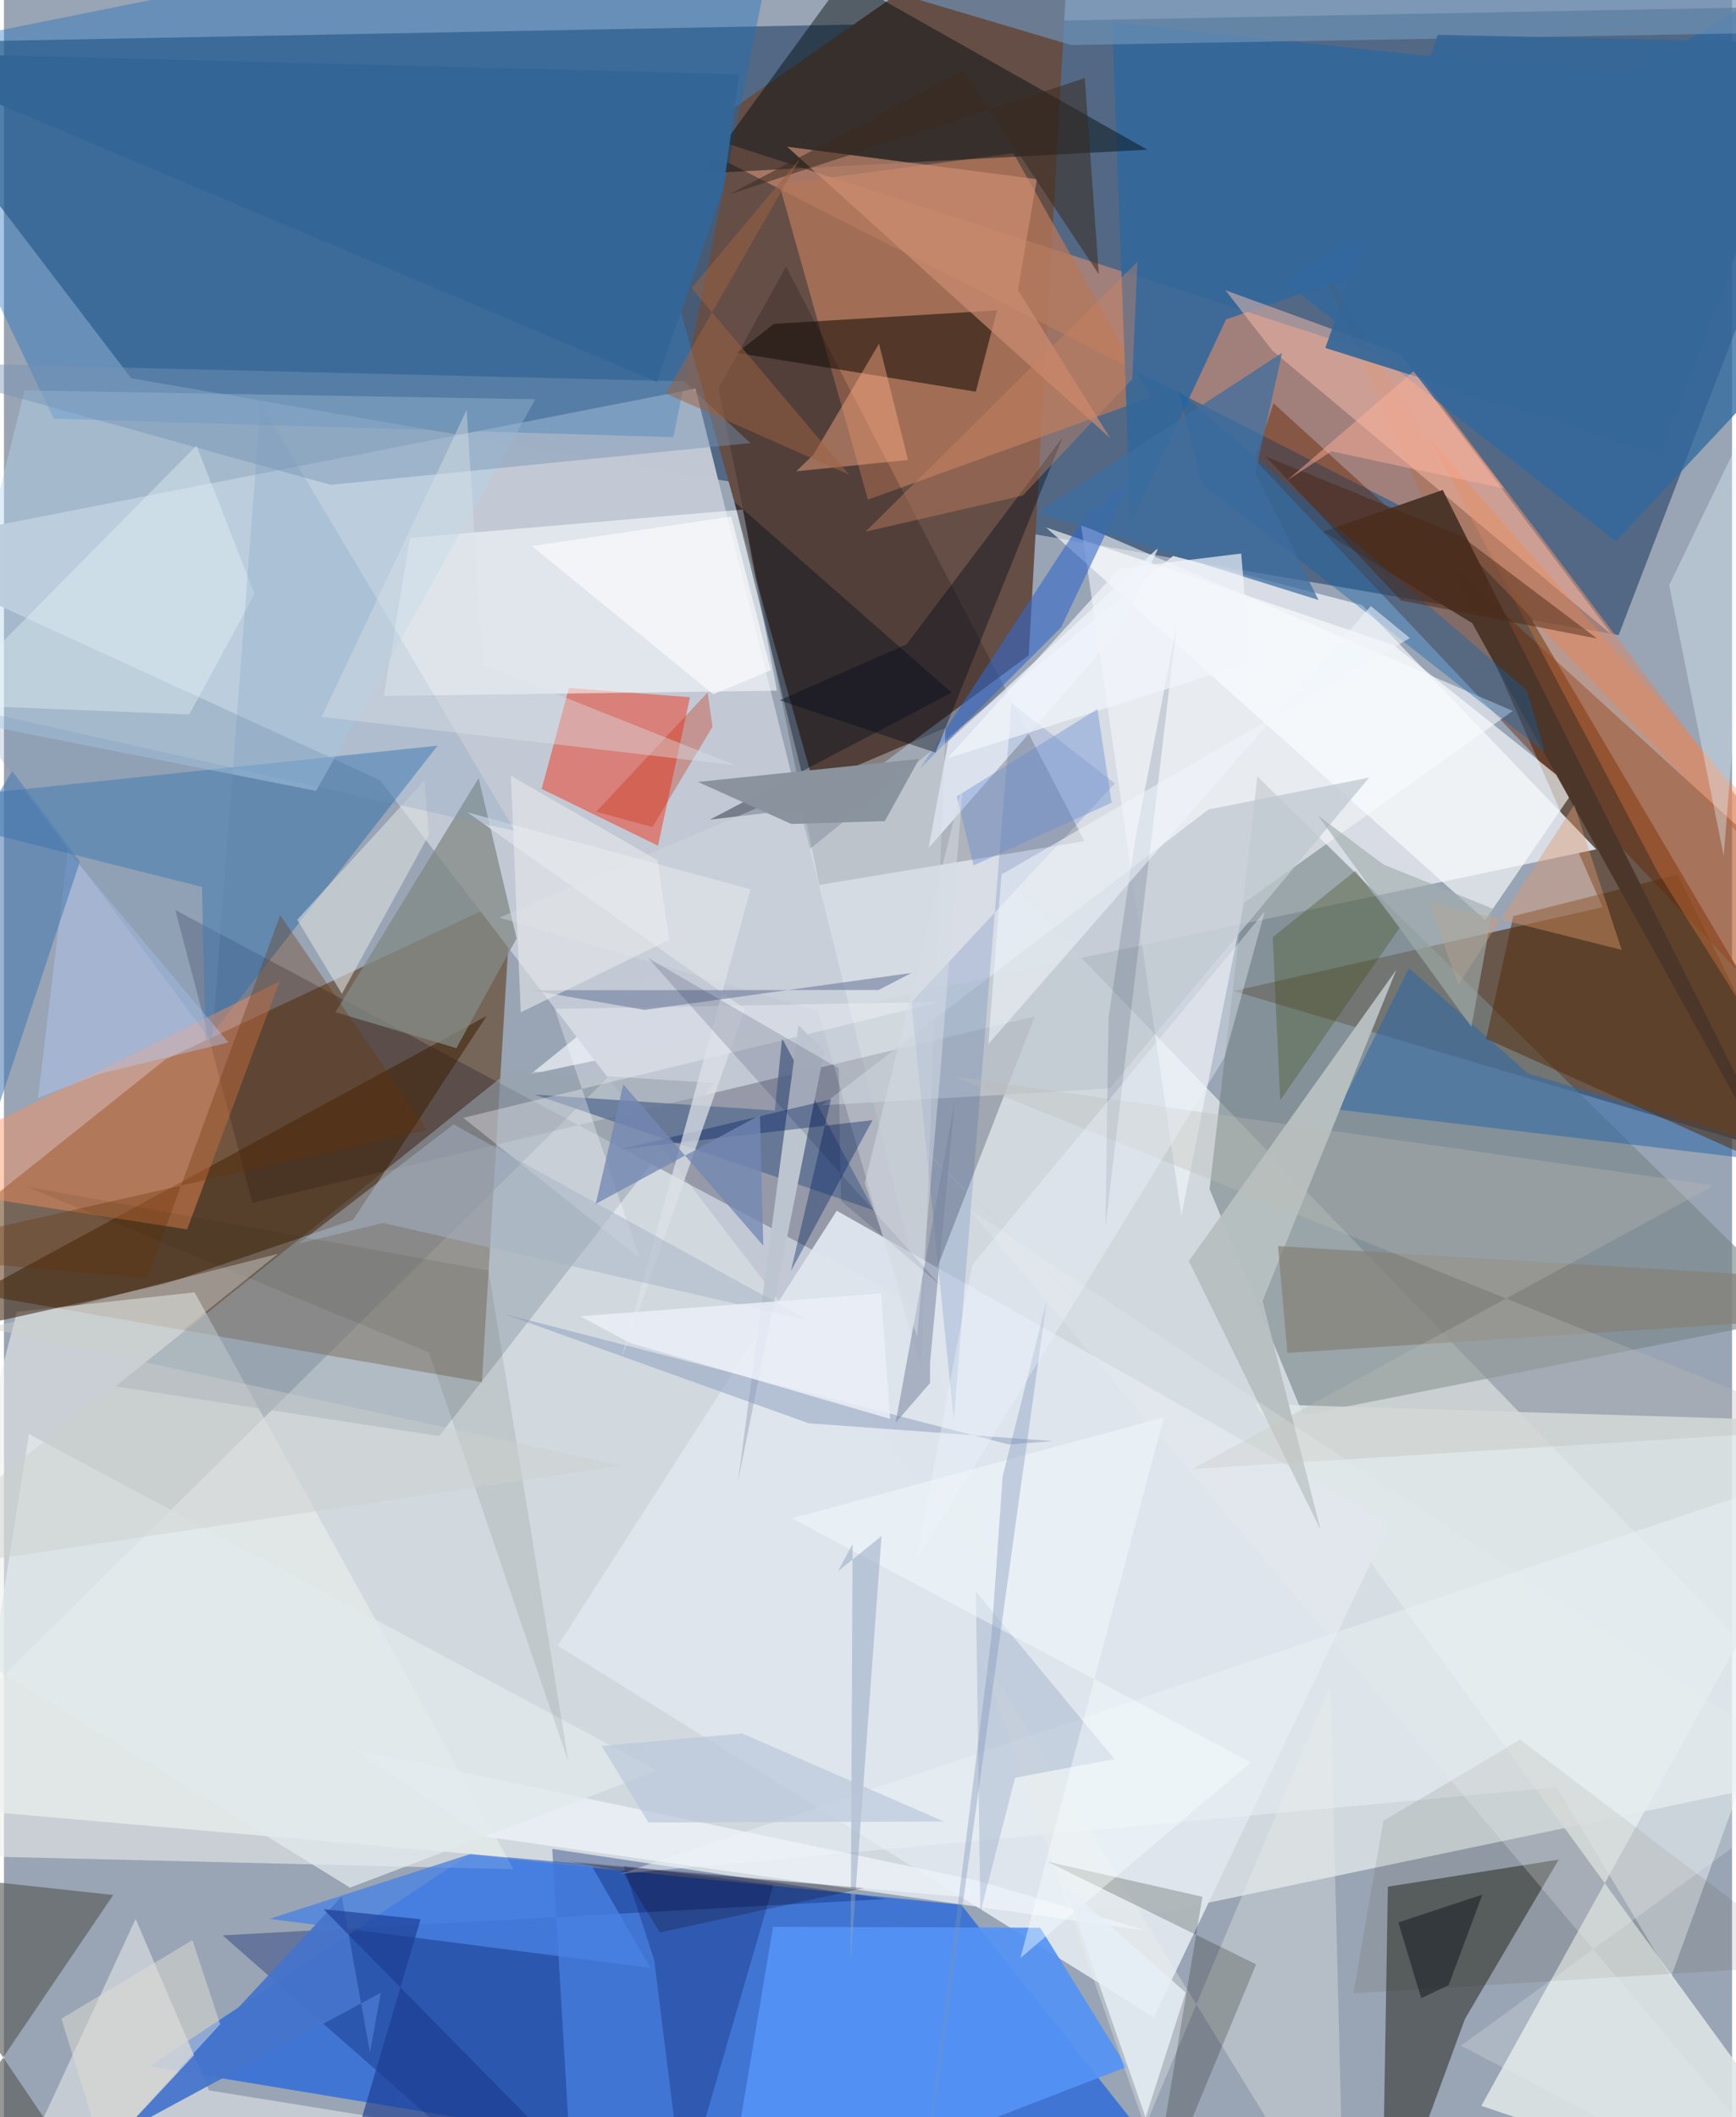 <svg xmlns="http://www.w3.org/2000/svg" width="228" height="278" viewBox="0 0 836 1024"><path fill="#99a4b4" d="M0 0h836v1024H0z"/><path fill="#2a466a" fill-opacity=".643" d="M781.134 307.163L61.553 182.944-62 20.906l960-18.34z"/><path fill="#654e46" d="M495.76 316.94L516.956-62 308.485 83.381l86.713 308.076z"/><path fill="#ecf1f3" fill-opacity=".678" d="M898 854.226L437.955 376.903-62 871.538l618.837 54.145z"/><path fill="#572c04" fill-opacity=".514" d="M78.242 512.33L-54.963 618.624l286.172 49.868 14.195-234.702z"/><path fill="#0556e7" fill-opacity=".596" d="M224.722 897.243L463.1 921.296 593.546 1086 70.432 999.413z"/><path fill="#69574c" fill-opacity=".996" d="M632.929 119.904l140.474 318.851-178.51 40.59L898 568.982z"/><path fill="#d7dce5" fill-opacity=".992" d="M254.752 519.537L565.601 268.9l91.439 23.738 113.255 118.148z"/><path fill="#c3c9d4" fill-opacity=".984" d="M181.902 377.338L-62 265.517l396.529-77.593 143.18 575.447z"/><path fill="#798788" fill-opacity=".631" d="M871.462 636.316l-265.077-260.78-23.141 199.56 45.315 109.346z"/><path fill="#cf8d75" fill-opacity=".631" d="M681.177 176.67L301.878 53.906l396.182 202.26L898 464.563z"/><path fill="#dfe7e7" fill-opacity=".871" d="M714.694 1018.522L898 687.988l-292.805-8.967L898 1080.112z"/><path fill="#edf1ee" fill-opacity=".565" d="M246.486 904.101L-62 896.627 6.273 634.481l85.923-9.412z"/><path fill="#000019" fill-opacity=".231" d="M498.701 491.616l-54.853 141.097-360.98-192.6 37.32 141.61z"/><path fill="#dfe6ee" fill-opacity=".961" d="M267.966 795.955l134.92-210.349 267.456 151.2-114.026 238.876z"/><path fill="#19190f" fill-opacity=".471" d="M752.136 899.427l-45.362 77.09L666.592 1086l2.923-173.485z"/><path fill="#b3775a" fill-opacity=".757" d="M554.842 192.142l-136.871 49.526-42.925-152.597 113.282-14.963z"/><path fill="#1a70bc" fill-opacity=".388" d="M-60.231 26.401L379.154-62l-55.326 273.466-299.72-8.978z"/><path fill="#652200" fill-opacity=".427" d="M898 532.183L605.125 222.324l9.06-27.268L898 453.726z"/><path fill="#f42203" fill-opacity=".435" d="M331.868 337.22l-58.56-4.465-13.178 48.82 56.285 27.456z"/><path fill="#98a4ad" fill-opacity=".561" d="M244.917 517.577L53.973 670.512l156.55 24.073L343.61 523.821z"/><path fill="#32679b" fill-opacity=".882" d="M898 49.342l-306.817 105.15-46.078 98.592-8.977-242.293z"/><path fill="#f4f7fa" fill-opacity=".596" d="M521.046 253.772l208.88 90.083-129.956 92.763-30.362 151.266z"/><path fill="#000c0e" fill-opacity=".459" d="M444.233-62L337.778 83.902l215.336-11.51L315.588-62z"/><path fill="#3571ab" fill-opacity=".525" d="M95.772 428.98l1.768 75.152 112.245-143.488L-62 389.22z"/><path fill="#000009" fill-opacity=".188" d="M345.662 187.898l32.7-58.969 144.351 277.898-128.288 21.17z"/><path fill="#3d2005" fill-opacity=".549" d="M233.52 491.37L-62 652.08l139.437-30.917 91.468-31.14z"/><path fill="#5494f6" fill-opacity=".918" d="M372.084 931.947l129.24.425 41.772 67.34-195.109 75.436z"/><path fill="#f9fdff" fill-opacity=".561" d="M196.399 260.18l-12.642 76.432 190.174-2.55-16.44-87.611z"/><path fill="#031e6d" fill-opacity=".345" d="M426.678 918.496l-320.847 17.582L276.55 1086l-11.302-191.744z"/><path fill="#fd9058" fill-opacity=".435" d="M-62 571.232l195.478-96.596 1.01-3.163-45.87 123.126z"/><path fill="#160e08" fill-opacity=".561" d="M354.547 170.686l17.926-14.052 107.966-6.509-10.29 39.327z"/><path fill="#31699f" fill-opacity=".765" d="M898 135.583L779.769 261.842 619.632 136.298 872.057-15.235z"/><path fill="#d4d9dd" fill-opacity=".741" d="M63.692 928.1l-68.62 148.27 568.52 9.63-464.395-74.963z"/><path fill="#b3d4eb" fill-opacity=".424" d="M257.08 193.077L151 382.52l-180.343-35.652 39.294-158.06z"/><path fill="#2865a7" fill-opacity=".525" d="M679.703 468.23l-34.04 68.473L898 566.743l-160.636-47.445z"/><path fill="#ffc4b1" fill-opacity=".471" d="M613.655 169.598l-22.765-29.235 84.604 30.85 102.613 136.039z"/><path fill="#552e0f" fill-opacity=".529" d="M809.64 423.02l-79.472 20.086-13.14 59.284 169.736 76.2z"/><path fill="#5b6f92" fill-opacity=".788" d="M376.427 502.218l-3.515 34.9-116.144-7.694 164.035 55.923z"/><path fill="#000e1a" fill-opacity=".396" d="M341.53 396.423l48.634-5.71-36.803-148.032 105.095 92.339z"/><path fill="#565955" fill-opacity=".62" d="M-62 1086l121.007-3.108L-62 904.083l114.845 12.47z"/><path fill="#e9f2f5" fill-opacity=".506" d="M898 704.057l-91.646 252.487-55.112-92.123-452.846 41.85z"/><path fill="#feffff" fill-opacity=".627" d="M504.157 255.132l168.047 56.837 87.644 69.781-43.279 63.258z"/><path fill="#c1c8d1" fill-opacity=".753" d="M395.652 534.597l187.07-143.09 77.734-15.426-125.551 150.366z"/><path fill="#818a84" fill-opacity=".749" d="M160.357 489.552l58.517 17.395 29.122-53.048-18.373-77.552z"/><path fill="#b7c0c1" fill-opacity=".969" d="M636.976 740.032l-63.738-130.116 100.376-140.9-64.739 160.213z"/><path fill="#4c362a" fill-opacity=".992" d="M696.037 236.973l-57.802 20.197 72.1 44.246L898 639.87z"/><path fill="#ecefe7" fill-opacity=".341" d="M641.654 815.223l-89.678 213.456-80.242-230.296L648.473 1086z"/><path fill="#cd8e74" fill-opacity=".667" d="M535.149 211.915l-44.63-71.69 9.177-53.551L378.88 70.972z"/><path fill="#6e93b6" fill-opacity=".675" d="M669.243-59.444L234.225-62 516.26 21.783l366.981-6.376z"/><path fill="#ebf2ff" fill-opacity=".733" d="M456.835 358.585l-9.52 51.603 93.401-106.583 17.893-38.872z"/><path fill="#f9813e" fill-opacity=".31" d="M799.992 421.678L898 577.394 865.554 412.73 689.575 212.233z"/><path fill="#3467c9" fill-opacity=".592" d="M522.253 250.734l23.71-19.883-34.554 72.545-68.144 68.217z"/><path fill="#0d1103" fill-opacity=".212" d="M504.697 900.393l101.055 49.678-52.472 126.475 26.507-159.15z"/><path fill="#4982e3" fill-opacity=".769" d="M284.288 902.382l-58.696-5.637-97.07 31.35 184.224 23.738z"/><path fill="#d2d8df" fill-opacity=".416" d="M239.692 443.837l154.195 45.207 49.778 173.34 11.847-310.33z"/><path fill="#feac86" fill-opacity=".443" d="M383.276 227.945l54.102-5.45-14.05-56.257-31.773 53.745z"/><path fill="#1163ad" fill-opacity=".38" d="M745.468 363.872L579.515 233.984l-11.16-44.877 168.319 144.711z"/><path fill="#dcdfde" fill-opacity=".588" d="M163.49 480.66l-21.598-35.797 61.5-67.305 2.158 26.265z"/><path fill="#858177" fill-opacity=".714" d="M616.348 602.69l281.652 17-6.326 17.033-270.788 17.654z"/><path fill="#f9faff" fill-opacity=".329" d="M453.03 484.588l-186.62 3.382 41.122 120.584-85.354-67.898z"/><path fill="#14459e" fill-opacity=".153" d="M537.447 378.925l-98.456 105.821 20.535 202.255 27.962-346.999z"/><path fill="#3d4813" fill-opacity=".306" d="M653.82 421.113l-40.013 32.18 3.602 78.891 57.818-83.431z"/><path fill="#3d6ea1" fill-opacity=".729" d="M618.325 170.647l-118.268 77.161 135.884 42.39-30.588-61.108z"/><path fill="#00094e" fill-opacity=".251" d="M328.72 1061.226l43.503-149.615-72.462-9.074 14.8 45.478z"/><path fill="#7793b2" fill-opacity=".443" d="M158.028 234.492l-213.82-59.486 384.865 9.437 32.015 29.872z"/><path fill="#e4f5ff" fill-opacity=".365" d="M805.58 283.069l60.282-124.99-16.607 37.79-17.284 218.064z"/><path fill="#bcc4cf" fill-opacity=".992" d="M649.94 758.781L384.388 495.855l-29.268 220.73 41.826-208.424z"/><path fill="#8f9dbe" fill-opacity=".522" d="M486.012 698.615l21.266-1.63-117.97-8.591-148.096-53.131z"/><path fill="#78849e" fill-opacity=".537" d="M448.013 659.03l11.984-126.648-28.66 155.77 16.649-19.199z"/><path fill="#673307" fill-opacity=".322" d="M133.622 442.62L69.305 618.15-62 606.784l266.753-60.232z"/><path fill="#e5f0f5" fill-opacity=".42" d="M89.623 345.558l-120.128-4.875L93.147 215.538l28.109 71.782z"/><path fill="#4674cc" fill-opacity=".937" d="M57.18 1031.339l106.255-114.082 13.629 75.391 5.25-28.819z"/><path fill="#b6ceff" fill-opacity=".388" d="M46.375 519.357l62.217-15.17-77.746-92.614-14.415 119.521z"/><path fill="#000919" fill-opacity=".384" d="M450.645 364.009l-75.438-25.3 61.499-27.113 75.446-100.072z"/><path fill="#2e2800" fill-opacity=".094" d="M733.475 841.397l-66.143 39.284-14.469 83.36 224.37-13.722z"/><path fill="#de9a6c" fill-opacity=".412" d="M689.1 435.928l93.487 23.48-22.934-70.09-56.04 86.98z"/><path fill="#1b3c91" fill-opacity=".643" d="M201.568 928.272l-46.99-4.883L314.535 1086H154.88z"/><path fill="#001e5e" fill-opacity=".373" d="M400.092 531.707L297.54 556.018l122.642-14.246-39.498 73z"/><path fill="#eff4fb" fill-opacity=".729" d="M169.707 846.186l301.472 63.45 82.03 24.301-321.044-45.704z"/><path fill="#dee1e8" fill-opacity=".722" d="M298.84 656.886l62.343-226.751L224.196 392.9l134.233 95.06z"/><path fill="#cb8563" fill-opacity=".404" d="M492.916 239.645l52.946-56.3 2.475-56.677-131.514 130.477z"/><path fill="#4477b0" fill-opacity=".549" d="M-46.839 455.487l-5.29 228.691 88.867-267.45-32.708-43.8z"/><path fill="#336597" fill-opacity=".988" d="M348.019 91.089l7.649-55.236L-62 25.203l377.817 159.481z"/><path fill="#bbbab6" fill-opacity=".322" d="M574.884 710.515L883.82 691.22 459.975 520.774l367.298 52.601z"/><path fill="#5974a0" fill-opacity=".212" d="M537.204 850.798l-67.025-81 2.184 155.314 16.792-65.27z"/><path fill="#8a939d" fill-opacity=".992" d="M380.89 398.522l-45.146-20.325 107.01-11.118-16.615 30.072z"/><path fill="#356799" fill-opacity=".922" d="M801.282 219.449l-162.067-51.172 54.447-151.432 182.71 3.941z"/><path fill="#7685a3" fill-opacity=".659" d="M439.058 470.58l-129.163 17.864-54.905-9.494 168.125-.14z"/><path fill="#f9ffff" fill-opacity=".431" d="M381.16 734.367l221.985 118-111.407 94.648 69.334-261.488z"/><path fill="#e1e9ec" fill-opacity=".741" d="M-5.836 806.048l173.226 106.93 148.868-56.519L12.074 693.586z"/><path fill="#0f1d46" fill-opacity=".141" d="M547.273 405.843l-12.897 86.22-1.52 101.559 34.451-290.897z"/><path fill="#392a1e" fill-opacity=".533" d="M529.686 132.684l-65.422-98.586-113.198 59.856 171.779-56.145z"/><path fill="#c6290d" fill-opacity=".329" d="M286.571 392.578l53.832-57.66 2.404 16.528-29.104 48.579z"/><path fill="#759ac0" fill-opacity=".243" d="M-20.247 341.965l267.438 59.93-123.045-206.819-23.452 309.05z"/><path fill="#e7f0f7" fill-opacity=".812" d="M532.447 1086l39.23-122.273-58.654-52.11 52.914 151.66z"/><path fill="#f1f5fb" fill-opacity=".682" d="M539.55 274.96l58.994-7.243 4.43 52.772-146.609 46.291z"/><path fill="#f1f5fc" fill-opacity=".545" d="M482.585 422.96L476.211 505l185.056-211.842 18.875 15.447z"/><path fill="#7c92b8" fill-opacity=".365" d="M440.876 1086l36.785-294.033 5.47-77.878 21.323-84.944z"/><path fill="#a8b3c5" fill-opacity=".498" d="M142.4 601.52l40.977-10.028 206.015 47.17-171.889-94.819z"/><path fill="#1b1d04" fill-opacity=".086" d="M273.11 852.334L234.456 614.54 11.078 573.984l194.538 80.107z"/><path fill="#dae2e7" fill-opacity=".408" d="M354.13 370.215l-122.406-48.66-7.894-123.263-70.14 148.432z"/><path fill="#7388b3" fill-opacity=".769" d="M286.306 582.27l13.294-57.814 67.757 78.062-1.627-63.226z"/><path fill="#90a2c0" fill-opacity=".482" d="M403.472 759.975l7.09-13.178-.99 201.628 14.977-205.536z"/><path fill="#e9eaed" fill-opacity=".58" d="M321.82 454.552l-71.813 35.085-4.738-114.411 70.892 40.844z"/><path fill="#cccfcc" fill-opacity=".451" d="M-62 762.545l194.572-156.121L-7.77 642.378l306.714 66.553z"/><path fill="#9c6342" fill-opacity=".522" d="M385.231 76.507l-52.609 62.823 76.35 90.326-88.87-39.354z"/><path fill="#eff4fc" fill-opacity=".365" d="M590.44 511.462L441.175 755.22l27.258-143.401L609.955 440.87z"/><path fill="#000c31" fill-opacity=".145" d="M403.802 516.691l1.17 64.134 47.932 40.747-141.28-158.203z"/><path fill="#b7c5da" fill-opacity=".643" d="M357.177 838.433l-68.07 6.021 22.722 37.052 142.885-.501z"/><path fill="#492613" fill-opacity=".467" d="M770.67 308.823l-65.79-49.613-94.632-38.51 65.716 69.745z"/><path fill="#eaeef8" fill-opacity=".847" d="M278.815 636.615l145.53-11.058 4.36 60.721-125.937-36.769z"/><path fill="#648ad3" fill-opacity=".384" d="M460.923 385.187l8.126 33.388 66.808-30.315-6.864-45.296z"/><path fill="#d7dde4" fill-opacity=".494" d="M453.162 516.98l10.883-139.094-47.604 194.348 25.341 74.18z"/><path fill="#0e141b" fill-opacity=".478" d="M698.903 960.16l16.29-43.793-40.607 13.465 11.05 36.615z"/><path fill="#fdfcfd" fill-opacity=".639" d="M343.12 335.785l27.905-11.6-19.21-74.372-96.397 14.3z"/><path fill="#100005" fill-opacity=".22" d="M416.153 913.199l-98.835 21.476-18.392-29.809-25.82-4.54z"/><path fill="#e0ded4" fill-opacity=".49" d="M104.612 979.069l-56.859 61.936-19.983-64.658 63.424-37.992z"/><path fill="#feb099" fill-opacity=".471" d="M681.915 179.578l43.805 56.734-83.509-18.041-21.433 14.054z"/><path fill="#eaf1f0" fill-opacity=".247" d="M881.613 860.467L704.879 989.432 889.708 1086 466.737 584.757z"/><path fill="#a1aead" fill-opacity=".627" d="M720.26 439.486l-52.93-21.35-31.735-23.784 74.31 102.318z"/></svg>